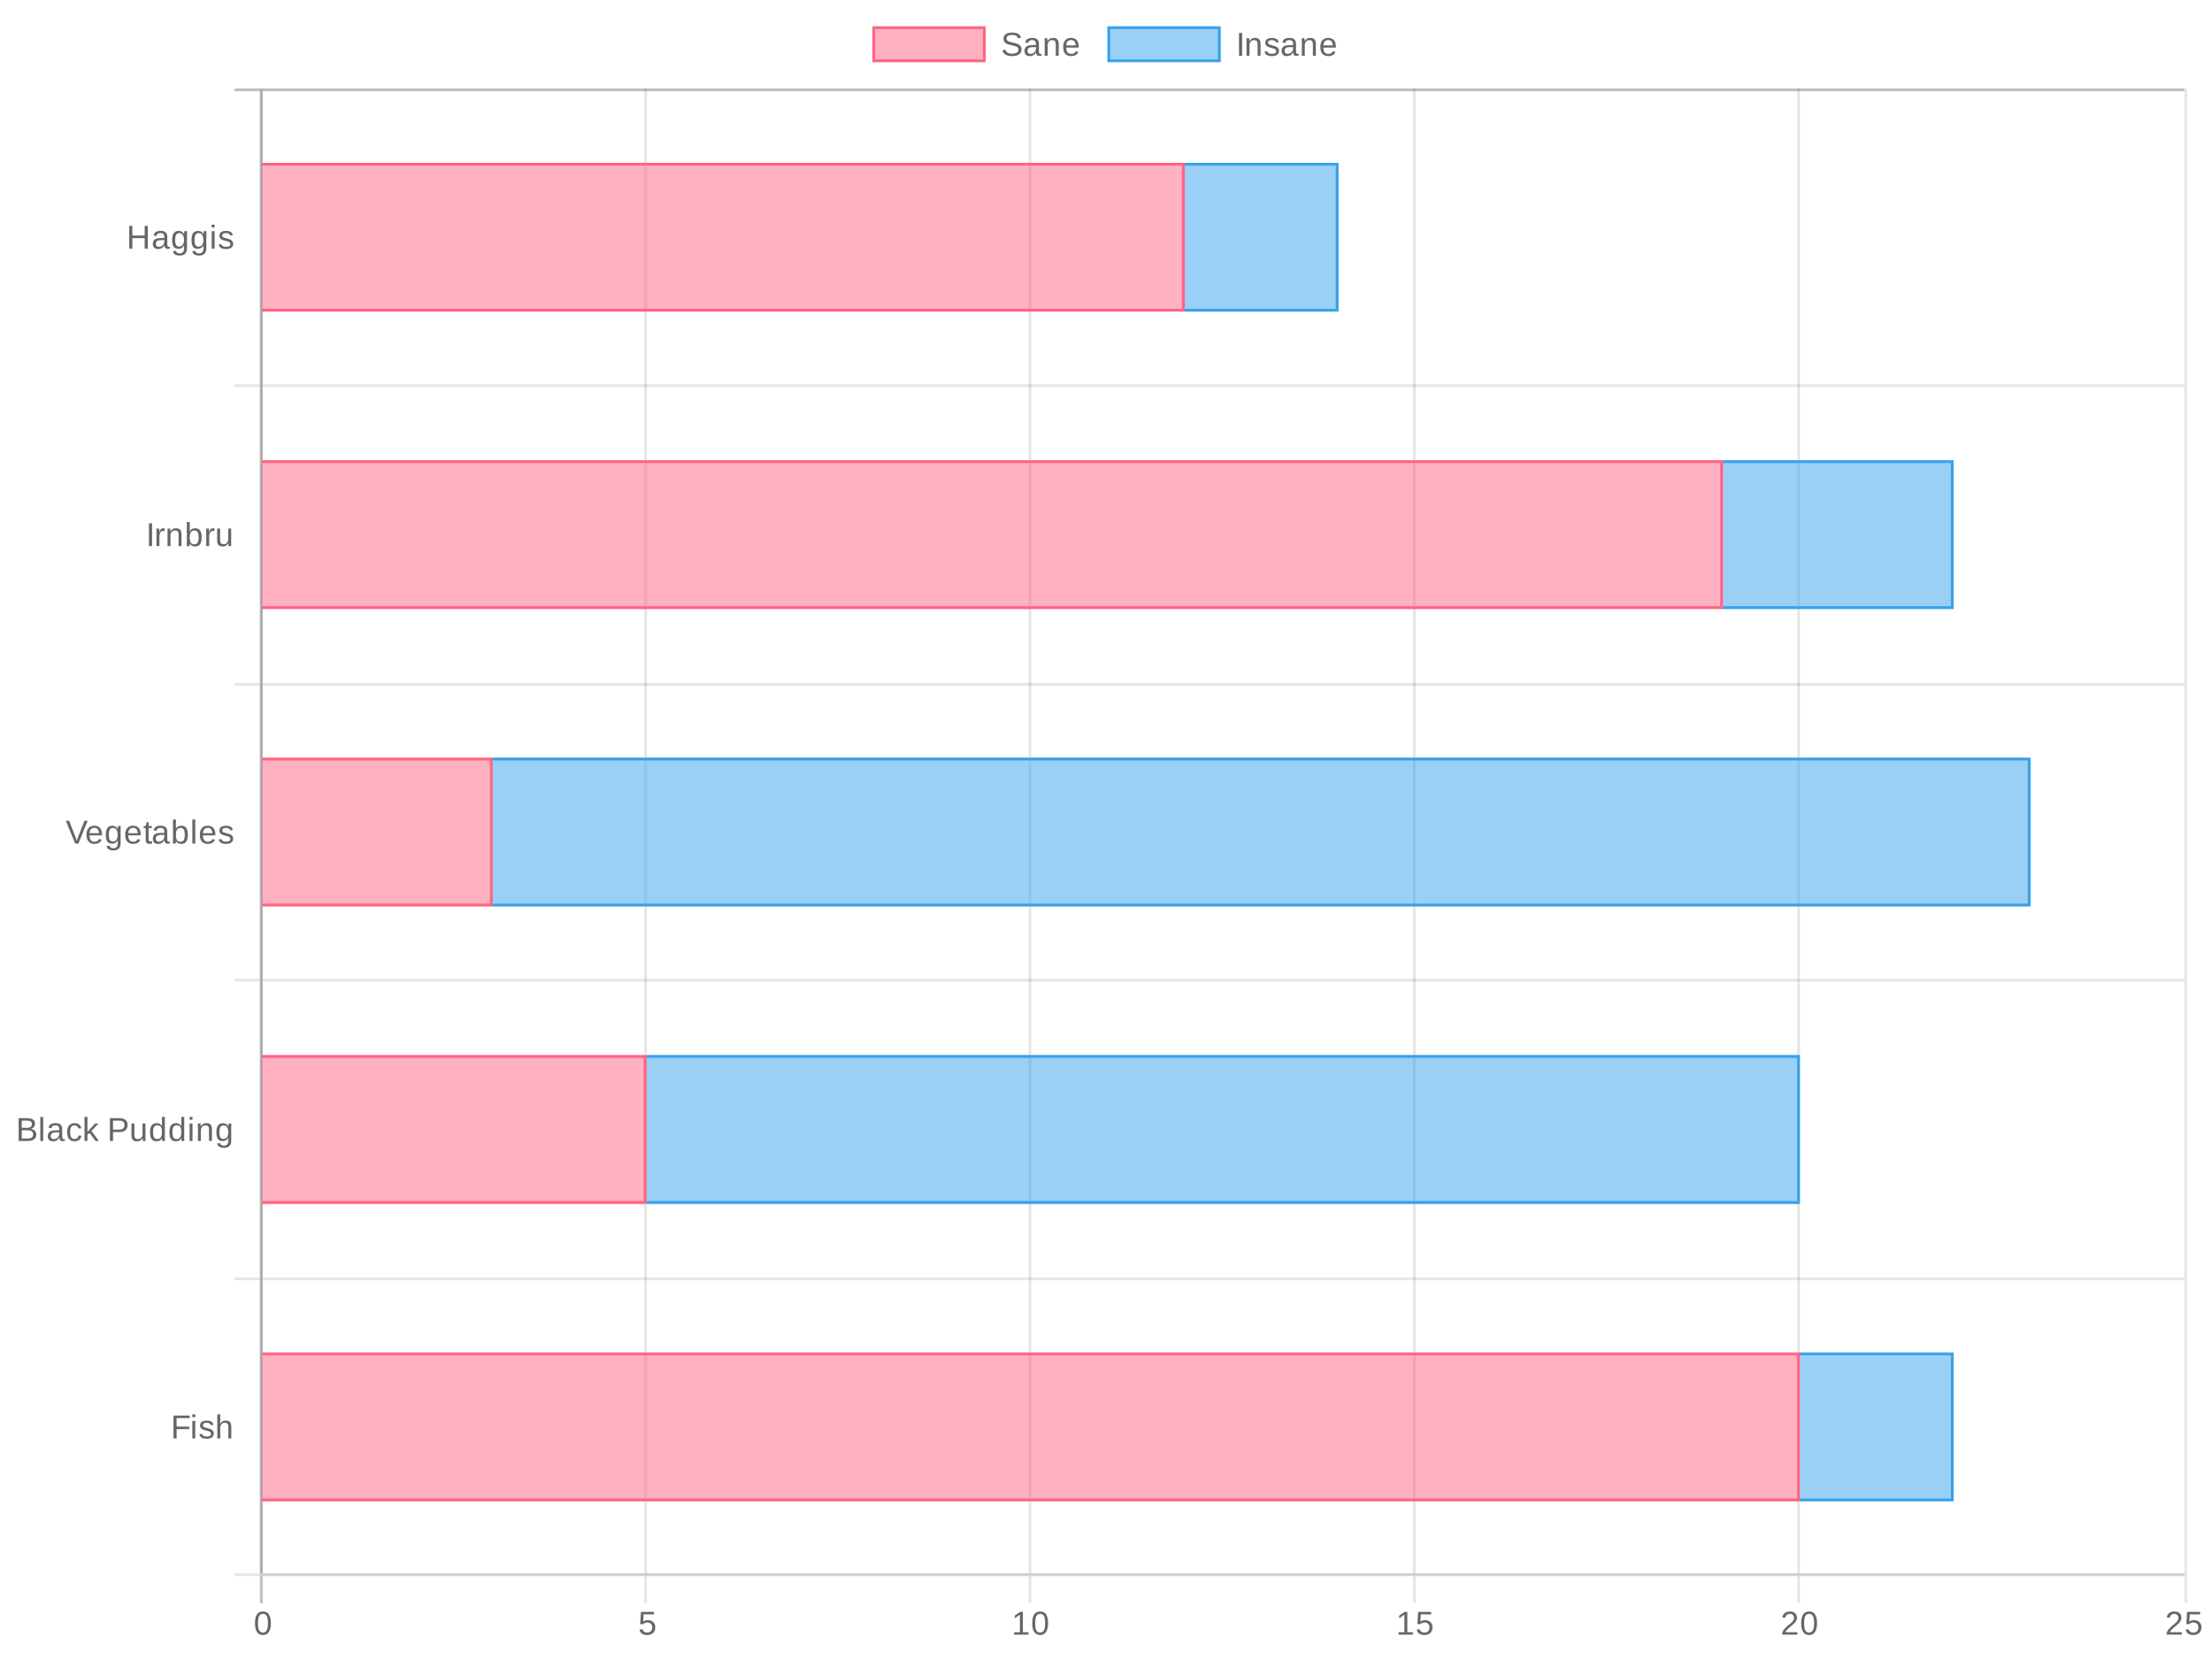 <?xml version="1.0" encoding="UTF-8"?>
<svg xmlns="http://www.w3.org/2000/svg" xmlns:xlink="http://www.w3.org/1999/xlink" width="800pt" height="600pt" viewBox="0 0 800 600" version="1.1">
<defs>
<clipPath id="H6VYxvEZv8__clip1">
  <path d="M 428.477 58.891 L 484.098 58.891 L 484.098 112.676 L 428.477 112.676 Z M 428.477 58.891 "/>
</clipPath>
<clipPath id="H6VYxvEZv8__clip2">
  <path d="M 623.141 166.461 L 706.57 166.461 L 706.57 220.246 L 623.141 220.246 Z M 623.141 166.461 "/>
</clipPath>
<clipPath id="H6VYxvEZv8__clip3">
  <path d="M 178.188 274.027 L 734.379 274.027 L 734.379 327.812 L 178.188 327.812 Z M 178.188 274.027 "/>
</clipPath>
<clipPath id="H6VYxvEZv8__clip4">
  <path d="M 233.809 381.598 L 650.953 381.598 L 650.953 435.383 L 233.809 435.383 Z M 233.809 381.598 "/>
</clipPath>
<clipPath id="H6VYxvEZv8__clip5">
  <path d="M 650.953 489.164 L 706.574 489.164 L 706.574 542.949 L 650.953 542.949 Z M 650.953 489.164 "/>
</clipPath>
<clipPath id="H6VYxvEZv8__clip6">
  <path d="M 94.762 58 L 429 58 L 429 113 L 94.762 113 Z M 94.762 58 "/>
</clipPath>
<clipPath id="H6VYxvEZv8__clip7">
  <path d="M 94.762 58.891 L 428.477 58.891 L 428.477 112.676 L 94.762 112.676 Z M 94.762 58.891 "/>
</clipPath>
<clipPath id="H6VYxvEZv8__clip8">
  <path d="M 94.762 166 L 624 166 L 624 221 L 94.762 221 Z M 94.762 166 "/>
</clipPath>
<clipPath id="H6VYxvEZv8__clip9">
  <path d="M 94.762 166.461 L 623.145 166.461 L 623.145 220.246 L 94.762 220.246 Z M 94.762 166.461 "/>
</clipPath>
<clipPath id="H6VYxvEZv8__clip10">
  <path d="M 94.762 274 L 179 274 L 179 328 L 94.762 328 Z M 94.762 274 "/>
</clipPath>
<clipPath id="H6VYxvEZv8__clip11">
  <path d="M 94.762 274.027 L 178.191 274.027 L 178.191 327.812 L 94.762 327.812 Z M 94.762 274.027 "/>
</clipPath>
<clipPath id="H6VYxvEZv8__clip12">
  <path d="M 94.762 381 L 234 381 L 234 436 L 94.762 436 Z M 94.762 381 "/>
</clipPath>
<clipPath id="H6VYxvEZv8__clip13">
  <path d="M 94.762 381.598 L 233.809 381.598 L 233.809 435.383 L 94.762 435.383 Z M 94.762 381.598 "/>
</clipPath>
<clipPath id="H6VYxvEZv8__clip14">
  <path d="M 94.762 489 L 651 489 L 651 543 L 94.762 543 Z M 94.762 489 "/>
</clipPath>
<clipPath id="H6VYxvEZv8__clip15">
  <path d="M 94.762 489.164 L 650.953 489.164 L 650.953 542.949 L 94.762 542.949 Z M 94.762 489.164 "/>
</clipPath>
</defs>
<g id="surface102568">
<path style="fill-rule:nonzero;fill:rgb(100%,38.824%,51.765%);fill-opacity:0.498;stroke-width:1;stroke-linecap:butt;stroke-linejoin:miter;stroke:rgb(100%,38.824%,51.765%);stroke-opacity:1;stroke-miterlimit:10;" d="M 316 10 L 356 10 L 356 22 L 316 22 Z M 316 10 "/>
<path style=" stroke:none;fill-rule:nonzero;fill:rgb(40%,40%,40%);fill-opacity:1;" d="M 369.453 17.879 C 369.453 18.641 369.156 19.234 368.562 19.66 C 367.969 20.078 367.129 20.285 366.047 20.285 C 364.035 20.285 362.867 19.582 362.547 18.176 L 363.625 17.957 C 363.75 18.457 364.016 18.828 364.422 19.066 C 364.828 19.297 365.379 19.41 366.078 19.41 C 366.805 19.41 367.363 19.285 367.75 19.035 C 368.145 18.785 368.344 18.422 368.344 17.941 C 368.344 17.672 368.281 17.453 368.156 17.285 C 368.039 17.121 367.867 16.984 367.641 16.879 C 367.422 16.766 367.156 16.672 366.844 16.598 C 366.539 16.516 366.203 16.434 365.828 16.348 C 365.172 16.203 364.672 16.062 364.328 15.926 C 363.992 15.781 363.727 15.621 363.531 15.441 C 363.344 15.254 363.195 15.047 363.094 14.816 C 362.988 14.578 362.938 14.301 362.938 13.988 C 362.938 13.281 363.207 12.738 363.75 12.363 C 364.289 11.98 365.062 11.785 366.062 11.785 C 367 11.785 367.719 11.934 368.219 12.223 C 368.719 12.504 369.066 12.988 369.266 13.676 L 368.156 13.879 C 368.039 13.441 367.812 13.125 367.469 12.926 C 367.125 12.73 366.656 12.629 366.062 12.629 C 365.395 12.629 364.883 12.738 364.531 12.957 C 364.188 13.176 364.016 13.5 364.016 13.926 C 364.016 14.188 364.082 14.402 364.219 14.566 C 364.352 14.734 364.547 14.875 364.797 14.988 C 365.055 15.105 365.566 15.246 366.328 15.41 C 366.578 15.465 366.828 15.52 367.078 15.582 C 367.336 15.645 367.582 15.719 367.812 15.801 C 368.039 15.887 368.254 15.984 368.453 16.098 C 368.648 16.215 368.82 16.355 368.969 16.52 C 369.125 16.676 369.242 16.871 369.328 17.098 C 369.41 17.316 369.453 17.578 369.453 17.879 Z M 372.422 20.285 C 371.785 20.285 371.305 20.121 370.984 19.785 C 370.672 19.441 370.516 18.98 370.516 18.395 C 370.516 17.738 370.727 17.234 371.156 16.879 C 371.594 16.527 372.289 16.34 373.25 16.316 L 374.672 16.285 L 374.672 15.941 C 374.672 15.434 374.562 15.066 374.344 14.848 C 374.125 14.621 373.781 14.504 373.312 14.504 C 372.844 14.504 372.5 14.59 372.281 14.754 C 372.062 14.91 371.93 15.168 371.891 15.52 L 370.797 15.41 C 370.973 14.277 371.816 13.707 373.328 13.707 C 374.129 13.707 374.727 13.891 375.125 14.254 C 375.531 14.621 375.734 15.145 375.734 15.832 L 375.734 18.566 C 375.734 18.879 375.773 19.113 375.859 19.27 C 375.941 19.426 376.098 19.504 376.328 19.504 C 376.43 19.504 376.547 19.496 376.672 19.473 L 376.672 20.129 C 376.41 20.191 376.141 20.223 375.859 20.223 C 375.473 20.223 375.188 20.121 375 19.91 C 374.82 19.703 374.723 19.379 374.703 18.941 L 374.672 18.941 C 374.398 19.434 374.082 19.781 373.719 19.988 C 373.363 20.184 372.93 20.285 372.422 20.285 Z M 372.672 19.488 C 373.055 19.488 373.398 19.402 373.703 19.223 C 374.004 19.047 374.238 18.809 374.406 18.504 C 374.582 18.191 374.672 17.875 374.672 17.551 L 374.672 17.035 L 373.516 17.051 C 373.016 17.062 372.633 17.113 372.375 17.207 C 372.125 17.301 371.93 17.449 371.797 17.645 C 371.66 17.832 371.594 18.09 371.594 18.41 C 371.594 18.754 371.688 19.02 371.875 19.207 C 372.062 19.395 372.328 19.488 372.672 19.488 Z M 381.828 20.16 L 381.828 16.145 C 381.828 15.73 381.785 15.406 381.703 15.176 C 381.629 14.938 381.5 14.77 381.312 14.676 C 381.133 14.574 380.875 14.52 380.531 14.52 C 380.02 14.52 379.617 14.699 379.328 15.051 C 379.035 15.395 378.891 15.875 378.891 16.488 L 378.891 20.16 L 377.828 20.16 L 377.828 15.176 C 377.828 14.438 377.816 13.984 377.797 13.816 L 378.797 13.816 C 378.797 13.84 378.797 13.895 378.797 13.988 C 378.805 14.074 378.812 14.172 378.812 14.285 C 378.82 14.391 378.832 14.598 378.844 14.91 L 378.859 14.91 C 379.098 14.473 379.375 14.168 379.688 13.988 C 380.008 13.801 380.41 13.707 380.891 13.707 C 381.578 13.707 382.082 13.879 382.406 14.223 C 382.727 14.566 382.891 15.141 382.891 15.941 L 382.891 20.16 Z M 385.625 17.207 C 385.625 17.938 385.77 18.5 386.062 18.895 C 386.363 19.293 386.805 19.488 387.391 19.488 C 387.848 19.488 388.211 19.402 388.484 19.223 C 388.766 19.035 388.953 18.801 389.047 18.52 L 389.969 18.77 C 389.594 19.781 388.734 20.285 387.391 20.285 C 386.453 20.285 385.738 20.004 385.25 19.441 C 384.758 18.879 384.516 18.047 384.516 16.941 C 384.516 15.902 384.758 15.105 385.25 14.551 C 385.738 13.988 386.438 13.707 387.344 13.707 C 389.207 13.707 390.141 14.828 390.141 17.066 L 390.141 17.207 Z M 389.047 16.41 C 388.992 15.734 388.828 15.246 388.547 14.941 C 388.266 14.641 387.859 14.488 387.328 14.488 C 386.816 14.488 386.41 14.66 386.109 15.004 C 385.816 15.34 385.656 15.809 385.625 16.41 Z M 362 9.297 "/>
<path style="fill-rule:nonzero;fill:rgb(21.176%,63.529%,92.157%);fill-opacity:0.498;stroke-width:1;stroke-linecap:butt;stroke-linejoin:miter;stroke:rgb(21.176%,63.529%,92.157%);stroke-opacity:1;stroke-miterlimit:10;" d="M 401 10 L 441 10 L 441 22 L 401 22 Z M 401 10 "/>
<path style=" stroke:none;fill-rule:nonzero;fill:rgb(40%,40%,40%);fill-opacity:1;" d="M 448.109 20.16 L 448.109 11.91 L 449.234 11.91 L 449.234 20.16 Z M 454.828 20.16 L 454.828 16.145 C 454.828 15.73 454.785 15.406 454.703 15.176 C 454.629 14.938 454.5 14.77 454.312 14.676 C 454.133 14.574 453.875 14.52 453.531 14.52 C 453.02 14.52 452.617 14.699 452.328 15.051 C 452.035 15.395 451.891 15.875 451.891 16.488 L 451.891 20.16 L 450.828 20.16 L 450.828 15.176 C 450.828 14.438 450.816 13.984 450.797 13.816 L 451.797 13.816 C 451.797 13.84 451.797 13.895 451.797 13.988 C 451.805 14.074 451.812 14.172 451.812 14.285 C 451.82 14.391 451.832 14.598 451.844 14.91 L 451.859 14.91 C 452.098 14.473 452.375 14.168 452.688 13.988 C 453.008 13.801 453.41 13.707 453.891 13.707 C 454.578 13.707 455.082 13.879 455.406 14.223 C 455.727 14.566 455.891 15.141 455.891 15.941 L 455.891 20.16 Z M 462.562 18.41 C 462.562 19.004 462.336 19.469 461.891 19.801 C 461.441 20.125 460.812 20.285 460 20.285 C 459.207 20.285 458.598 20.156 458.172 19.895 C 457.742 19.637 457.461 19.23 457.328 18.676 L 458.266 18.488 C 458.359 18.832 458.547 19.082 458.828 19.238 C 459.109 19.395 459.5 19.473 460 19.473 C 460.531 19.473 460.922 19.395 461.172 19.238 C 461.422 19.074 461.547 18.824 461.547 18.488 C 461.547 18.238 461.457 18.035 461.281 17.879 C 461.113 17.723 460.836 17.594 460.453 17.488 L 459.703 17.301 C 459.086 17.145 458.648 16.996 458.391 16.848 C 458.141 16.691 457.941 16.504 457.797 16.285 C 457.66 16.066 457.594 15.801 457.594 15.488 C 457.594 14.918 457.797 14.48 458.203 14.176 C 458.617 13.875 459.219 13.723 460 13.723 C 460.707 13.723 461.266 13.848 461.672 14.098 C 462.086 14.34 462.348 14.73 462.453 15.27 L 461.5 15.395 C 461.445 15.113 461.289 14.902 461.031 14.754 C 460.781 14.598 460.438 14.52 460 14.52 C 459.531 14.52 459.18 14.594 458.953 14.738 C 458.723 14.887 458.609 15.105 458.609 15.395 C 458.609 15.574 458.656 15.719 458.75 15.832 C 458.844 15.949 458.977 16.047 459.156 16.129 C 459.344 16.215 459.734 16.328 460.328 16.473 C 460.891 16.621 461.289 16.75 461.531 16.863 C 461.781 16.98 461.973 17.109 462.109 17.254 C 462.254 17.402 462.363 17.574 462.438 17.77 C 462.52 17.957 462.562 18.172 462.562 18.41 Z M 465.422 20.285 C 464.785 20.285 464.305 20.121 463.984 19.785 C 463.672 19.441 463.516 18.98 463.516 18.395 C 463.516 17.738 463.727 17.234 464.156 16.879 C 464.594 16.527 465.289 16.34 466.25 16.316 L 467.672 16.285 L 467.672 15.941 C 467.672 15.434 467.562 15.066 467.344 14.848 C 467.125 14.621 466.781 14.504 466.312 14.504 C 465.844 14.504 465.5 14.59 465.281 14.754 C 465.062 14.91 464.93 15.168 464.891 15.52 L 463.797 15.41 C 463.973 14.277 464.816 13.707 466.328 13.707 C 467.129 13.707 467.727 13.891 468.125 14.254 C 468.531 14.621 468.734 15.145 468.734 15.832 L 468.734 18.566 C 468.734 18.879 468.773 19.113 468.859 19.27 C 468.941 19.426 469.098 19.504 469.328 19.504 C 469.43 19.504 469.547 19.496 469.672 19.473 L 469.672 20.129 C 469.41 20.191 469.141 20.223 468.859 20.223 C 468.473 20.223 468.188 20.121 468 19.91 C 467.82 19.703 467.723 19.379 467.703 18.941 L 467.672 18.941 C 467.398 19.434 467.082 19.781 466.719 19.988 C 466.363 20.184 465.93 20.285 465.422 20.285 Z M 465.672 19.488 C 466.055 19.488 466.398 19.402 466.703 19.223 C 467.004 19.047 467.238 18.809 467.406 18.504 C 467.582 18.191 467.672 17.875 467.672 17.551 L 467.672 17.035 L 466.516 17.051 C 466.016 17.062 465.633 17.113 465.375 17.207 C 465.125 17.301 464.93 17.449 464.797 17.645 C 464.66 17.832 464.594 18.09 464.594 18.41 C 464.594 18.754 464.688 19.02 464.875 19.207 C 465.062 19.395 465.328 19.488 465.672 19.488 Z M 474.828 20.16 L 474.828 16.145 C 474.828 15.73 474.785 15.406 474.703 15.176 C 474.629 14.938 474.5 14.77 474.312 14.676 C 474.133 14.574 473.875 14.52 473.531 14.52 C 473.02 14.52 472.617 14.699 472.328 15.051 C 472.035 15.395 471.891 15.875 471.891 16.488 L 471.891 20.16 L 470.828 20.16 L 470.828 15.176 C 470.828 14.438 470.816 13.984 470.797 13.816 L 471.797 13.816 C 471.797 13.84 471.797 13.895 471.797 13.988 C 471.805 14.074 471.812 14.172 471.812 14.285 C 471.82 14.391 471.832 14.598 471.844 14.91 L 471.859 14.91 C 472.098 14.473 472.375 14.168 472.688 13.988 C 473.008 13.801 473.41 13.707 473.891 13.707 C 474.578 13.707 475.082 13.879 475.406 14.223 C 475.727 14.566 475.891 15.141 475.891 15.941 L 475.891 20.16 Z M 478.625 17.207 C 478.625 17.938 478.77 18.5 479.062 18.895 C 479.363 19.293 479.805 19.488 480.391 19.488 C 480.848 19.488 481.211 19.402 481.484 19.223 C 481.766 19.035 481.953 18.801 482.047 18.52 L 482.969 18.77 C 482.594 19.781 481.734 20.285 480.391 20.285 C 479.453 20.285 478.738 20.004 478.25 19.441 C 477.758 18.879 477.516 18.047 477.516 16.941 C 477.516 15.902 477.758 15.105 478.25 14.551 C 478.738 13.988 479.438 13.707 480.344 13.707 C 482.207 13.707 483.141 14.828 483.141 17.066 L 483.141 17.207 Z M 482.047 16.41 C 481.992 15.734 481.828 15.246 481.547 14.941 C 481.266 14.641 480.859 14.488 480.328 14.488 C 479.816 14.488 479.41 14.66 479.109 15.004 C 478.816 15.34 478.656 15.809 478.625 16.41 Z M 447 9.297 "/>
<path style="fill:none;stroke-width:1;stroke-linecap:butt;stroke-linejoin:miter;stroke:rgb(0%,0%,0%);stroke-opacity:0.247;stroke-miterlimit:10;" d="M 94.5 570 L 94.5 579.84 M 94.5 32 L 94.5 569 "/>
<path style="fill:none;stroke-width:1;stroke-linecap:butt;stroke-linejoin:miter;stroke:rgb(0%,0%,0%);stroke-opacity:0.098;stroke-miterlimit:10;" d="M 233.5 570 L 233.5 579.84 M 233.5 32 L 233.5 569 "/>
<path style="fill:none;stroke-width:1;stroke-linecap:butt;stroke-linejoin:miter;stroke:rgb(0%,0%,0%);stroke-opacity:0.098;stroke-miterlimit:10;" d="M 372.5 570 L 372.5 579.84 M 372.5 32 L 372.5 569 "/>
<path style="fill:none;stroke-width:1;stroke-linecap:butt;stroke-linejoin:miter;stroke:rgb(0%,0%,0%);stroke-opacity:0.098;stroke-miterlimit:10;" d="M 511.5 570 L 511.5 579.84 M 511.5 32 L 511.5 569 "/>
<path style="fill:none;stroke-width:1;stroke-linecap:butt;stroke-linejoin:miter;stroke:rgb(0%,0%,0%);stroke-opacity:0.098;stroke-miterlimit:10;" d="M 650.5 570 L 650.5 579.84 M 650.5 32 L 650.5 569 "/>
<path style="fill:none;stroke-width:1;stroke-linecap:butt;stroke-linejoin:miter;stroke:rgb(0%,0%,0%);stroke-opacity:0.098;stroke-miterlimit:10;" d="M 790.5 570 L 790.5 579.84 M 790.5 32 L 790.5 569 "/>
<path style="fill:none;stroke-width:1;stroke-linecap:butt;stroke-linejoin:miter;stroke:rgb(0%,0%,0%);stroke-opacity:0.098;stroke-miterlimit:10;" d="M 94 569.5 L 791 569.5 "/>
<path style=" stroke:none;fill-rule:nonzero;fill:rgb(40%,40%,40%);fill-opacity:1;" d="M 97.965 587.074 C 97.965 588.449 97.719 589.504 97.23 590.23 C 96.75 590.961 96.035 591.324 95.09 591.324 C 94.141 591.324 93.426 590.965 92.949 590.246 C 92.469 589.52 92.23 588.461 92.23 587.074 C 92.23 585.648 92.457 584.586 92.918 583.887 C 93.387 583.18 94.121 582.824 95.121 582.824 C 96.09 582.824 96.801 583.184 97.262 583.902 C 97.73 584.613 97.965 585.668 97.965 587.074 Z M 96.902 587.074 C 96.902 585.879 96.762 585.012 96.48 584.48 C 96.207 583.941 95.754 583.668 95.121 583.668 C 94.473 583.668 94.004 583.934 93.715 584.465 C 93.434 584.996 93.293 585.867 93.293 587.074 C 93.293 588.242 93.434 589.098 93.715 589.637 C 94.004 590.18 94.465 590.449 95.09 590.449 C 95.715 590.449 96.172 590.176 96.465 589.621 C 96.754 589.07 96.902 588.223 96.902 587.074 Z M 91.762 580.336 "/>
<path style=" stroke:none;fill-rule:nonzero;fill:rgb(40%,40%,40%);fill-opacity:1;" d="M 236.98 588.512 C 236.98 589.379 236.719 590.066 236.199 590.574 C 235.688 591.074 234.969 591.324 234.043 591.324 C 233.281 591.324 232.66 591.16 232.184 590.824 C 231.715 590.48 231.418 589.992 231.293 589.355 L 232.355 589.23 C 232.574 590.043 233.145 590.449 234.074 590.449 C 234.637 590.449 235.078 590.285 235.402 589.949 C 235.723 589.605 235.887 589.133 235.887 588.527 C 235.887 588.008 235.723 587.59 235.402 587.277 C 235.078 586.957 234.641 586.793 234.09 586.793 C 233.809 586.793 233.543 586.84 233.293 586.934 C 233.051 587.02 232.809 587.168 232.559 587.387 L 231.527 587.387 L 231.809 582.949 L 236.496 582.949 L 236.496 583.84 L 232.762 583.84 L 232.605 586.465 C 233.062 586.113 233.629 585.934 234.309 585.934 C 235.121 585.934 235.766 586.176 236.246 586.652 C 236.734 587.121 236.98 587.742 236.98 588.512 Z M 230.809 580.336 "/>
<path style=" stroke:none;fill-rule:nonzero;fill:rgb(40%,40%,40%);fill-opacity:1;" d="M 366.777 591.199 L 366.777 590.309 L 368.871 590.309 L 368.871 583.949 L 367.012 585.277 L 367.012 584.277 L 368.965 582.949 L 369.934 582.949 L 369.934 590.309 L 371.949 590.309 L 371.949 591.199 Z M 379.059 587.074 C 379.059 588.449 378.812 589.504 378.324 590.23 C 377.844 590.961 377.129 591.324 376.184 591.324 C 375.234 591.324 374.52 590.965 374.043 590.246 C 373.562 589.52 373.324 588.461 373.324 587.074 C 373.324 585.648 373.551 584.586 374.012 583.887 C 374.48 583.18 375.215 582.824 376.215 582.824 C 377.184 582.824 377.895 583.184 378.355 583.902 C 378.824 584.613 379.059 585.668 379.059 587.074 Z M 377.996 587.074 C 377.996 585.879 377.855 585.012 377.574 584.48 C 377.301 583.941 376.848 583.668 376.215 583.668 C 375.566 583.668 375.098 583.934 374.809 584.465 C 374.527 584.996 374.387 585.867 374.387 587.074 C 374.387 588.242 374.527 589.098 374.809 589.637 C 375.098 590.18 375.559 590.449 376.184 590.449 C 376.809 590.449 377.266 590.176 377.559 589.621 C 377.848 589.07 377.996 588.223 377.996 587.074 Z M 365.855 580.336 "/>
<path style=" stroke:none;fill-rule:nonzero;fill:rgb(40%,40%,40%);fill-opacity:1;" d="M 505.824 591.199 L 505.824 590.309 L 507.918 590.309 L 507.918 583.949 L 506.059 585.277 L 506.059 584.277 L 508.012 582.949 L 508.98 582.949 L 508.98 590.309 L 510.996 590.309 L 510.996 591.199 Z M 518.074 588.512 C 518.074 589.379 517.812 590.066 517.293 590.574 C 516.781 591.074 516.062 591.324 515.137 591.324 C 514.375 591.324 513.754 591.16 513.277 590.824 C 512.809 590.48 512.512 589.992 512.387 589.355 L 513.449 589.23 C 513.668 590.043 514.238 590.449 515.168 590.449 C 515.73 590.449 516.172 590.285 516.496 589.949 C 516.816 589.605 516.98 589.133 516.98 588.527 C 516.98 588.008 516.816 587.59 516.496 587.277 C 516.172 586.957 515.734 586.793 515.184 586.793 C 514.902 586.793 514.637 586.84 514.387 586.934 C 514.145 587.02 513.902 587.168 513.652 587.387 L 512.621 587.387 L 512.902 582.949 L 517.59 582.949 L 517.59 583.84 L 513.855 583.84 L 513.699 586.465 C 514.156 586.113 514.723 585.934 515.402 585.934 C 516.215 585.934 516.859 586.176 517.34 586.652 C 517.828 587.121 518.074 587.742 518.074 588.512 Z M 504.902 580.336 "/>
<path style=" stroke:none;fill-rule:nonzero;fill:rgb(40%,40%,40%);fill-opacity:1;" d="M 644.562 591.199 L 644.562 590.449 C 644.758 589.992 645 589.59 645.281 589.246 C 645.57 588.895 645.875 588.574 646.188 588.293 C 646.508 588.012 646.82 587.754 647.125 587.512 C 647.438 587.262 647.719 587.02 647.969 586.777 C 648.219 586.539 648.422 586.289 648.578 586.027 C 648.734 585.758 648.812 585.457 648.812 585.121 C 648.812 584.664 648.676 584.309 648.406 584.059 C 648.145 583.809 647.781 583.684 647.312 583.684 C 646.852 583.684 646.477 583.809 646.188 584.059 C 645.906 584.301 645.738 584.637 645.688 585.074 L 644.609 584.98 C 644.68 584.324 644.957 583.805 645.438 583.418 C 645.926 583.023 646.551 582.824 647.312 582.824 C 648.133 582.824 648.77 583.023 649.219 583.418 C 649.664 583.805 649.891 584.355 649.891 585.074 C 649.891 585.398 649.816 585.723 649.672 586.043 C 649.523 586.355 649.305 586.676 649.016 586.996 C 648.734 587.309 648.18 587.793 647.359 588.449 C 646.91 588.824 646.551 589.16 646.281 589.449 C 646.02 589.742 645.832 590.027 645.719 590.309 L 650.031 590.309 L 650.031 591.199 Z M 657.156 587.074 C 657.156 588.449 656.91 589.504 656.422 590.23 C 655.941 590.961 655.227 591.324 654.281 591.324 C 653.332 591.324 652.617 590.965 652.141 590.246 C 651.66 589.52 651.422 588.461 651.422 587.074 C 651.422 585.648 651.648 584.586 652.109 583.887 C 652.578 583.18 653.312 582.824 654.312 582.824 C 655.281 582.824 655.992 583.184 656.453 583.902 C 656.922 584.613 657.156 585.668 657.156 587.074 Z M 656.094 587.074 C 656.094 585.879 655.953 585.012 655.672 584.48 C 655.398 583.941 654.945 583.668 654.312 583.668 C 653.664 583.668 653.195 583.934 652.906 584.465 C 652.625 584.996 652.484 585.867 652.484 587.074 C 652.484 588.242 652.625 589.098 652.906 589.637 C 653.195 590.18 653.656 590.449 654.281 590.449 C 654.906 590.449 655.363 590.176 655.656 589.621 C 655.945 589.07 656.094 588.223 656.094 587.074 Z M 643.953 580.336 "/>
<path style=" stroke:none;fill-rule:nonzero;fill:rgb(40%,40%,40%);fill-opacity:1;" d="M 783.609 591.199 L 783.609 590.449 C 783.805 589.992 784.047 589.59 784.328 589.246 C 784.617 588.895 784.922 588.574 785.234 588.293 C 785.555 588.012 785.867 587.754 786.172 587.512 C 786.484 587.262 786.766 587.02 787.016 586.777 C 787.266 586.539 787.469 586.289 787.625 586.027 C 787.781 585.758 787.859 585.457 787.859 585.121 C 787.859 584.664 787.723 584.309 787.453 584.059 C 787.191 583.809 786.828 583.684 786.359 583.684 C 785.898 583.684 785.523 583.809 785.234 584.059 C 784.953 584.301 784.785 584.637 784.734 585.074 L 783.656 584.98 C 783.727 584.324 784.004 583.805 784.484 583.418 C 784.973 583.023 785.598 582.824 786.359 582.824 C 787.18 582.824 787.816 583.023 788.266 583.418 C 788.711 583.805 788.938 584.355 788.938 585.074 C 788.938 585.398 788.863 585.723 788.719 586.043 C 788.57 586.355 788.352 586.676 788.062 586.996 C 787.781 587.309 787.227 587.793 786.406 588.449 C 785.957 588.824 785.598 589.16 785.328 589.449 C 785.066 589.742 784.879 590.027 784.766 590.309 L 789.078 590.309 L 789.078 591.199 Z M 796.172 588.512 C 796.172 589.379 795.91 590.066 795.391 590.574 C 794.879 591.074 794.16 591.324 793.234 591.324 C 792.473 591.324 791.852 591.16 791.375 590.824 C 790.906 590.48 790.609 589.992 790.484 589.355 L 791.547 589.23 C 791.766 590.043 792.336 590.449 793.266 590.449 C 793.828 590.449 794.27 590.285 794.594 589.949 C 794.914 589.605 795.078 589.133 795.078 588.527 C 795.078 588.008 794.914 587.59 794.594 587.277 C 794.27 586.957 793.832 586.793 793.281 586.793 C 793 586.793 792.734 586.84 792.484 586.934 C 792.242 587.02 792 587.168 791.75 587.387 L 790.719 587.387 L 791 582.949 L 795.688 582.949 L 795.688 583.84 L 791.953 583.84 L 791.797 586.465 C 792.254 586.113 792.82 585.934 793.5 585.934 C 794.312 585.934 794.957 586.176 795.438 586.652 C 795.926 587.121 796.172 587.742 796.172 588.512 Z M 783 580.336 "/>
<path style="fill:none;stroke-width:1;stroke-linecap:butt;stroke-linejoin:miter;stroke:rgb(0%,0%,0%);stroke-opacity:0.247;stroke-miterlimit:10;" d="M 84.762 32.5 L 94 32.5 M 95 32.5 L 790 32.5 "/>
<path style="fill:none;stroke-width:1;stroke-linecap:butt;stroke-linejoin:miter;stroke:rgb(0%,0%,0%);stroke-opacity:0.098;stroke-miterlimit:10;" d="M 84.762 139.5 L 94 139.5 M 95 139.5 L 790 139.5 "/>
<path style="fill:none;stroke-width:1;stroke-linecap:butt;stroke-linejoin:miter;stroke:rgb(0%,0%,0%);stroke-opacity:0.098;stroke-miterlimit:10;" d="M 84.762 247.5 L 94 247.5 M 95 247.5 L 790 247.5 "/>
<path style="fill:none;stroke-width:1;stroke-linecap:butt;stroke-linejoin:miter;stroke:rgb(0%,0%,0%);stroke-opacity:0.098;stroke-miterlimit:10;" d="M 84.762 354.5 L 94 354.5 M 95 354.5 L 790 354.5 "/>
<path style="fill:none;stroke-width:1;stroke-linecap:butt;stroke-linejoin:miter;stroke:rgb(0%,0%,0%);stroke-opacity:0.098;stroke-miterlimit:10;" d="M 84.762 462.5 L 94 462.5 M 95 462.5 L 790 462.5 "/>
<path style="fill:none;stroke-width:1;stroke-linecap:butt;stroke-linejoin:miter;stroke:rgb(0%,0%,0%);stroke-opacity:0.098;stroke-miterlimit:10;" d="M 84.762 569.5 L 94 569.5 M 95 569.5 L 790 569.5 "/>
<path style="fill:none;stroke-width:1;stroke-linecap:butt;stroke-linejoin:miter;stroke:rgb(0%,0%,0%);stroke-opacity:0.098;stroke-miterlimit:10;" d="M 94.5 32 L 94.5 570 "/>
<path style=" stroke:none;fill-rule:nonzero;fill:rgb(40%,40%,40%);fill-opacity:1;" d="M 52.324 89.945 L 52.324 86.117 L 47.871 86.117 L 47.871 89.945 L 46.746 89.945 L 46.746 81.695 L 47.871 81.695 L 47.871 85.18 L 52.324 85.18 L 52.324 81.695 L 53.449 81.695 L 53.449 89.945 Z M 57.184 90.07 C 56.547 90.07 56.066 89.906 55.746 89.57 C 55.434 89.227 55.277 88.766 55.277 88.18 C 55.277 87.523 55.488 87.02 55.918 86.664 C 56.355 86.312 57.051 86.125 58.012 86.102 L 59.434 86.07 L 59.434 85.727 C 59.434 85.219 59.324 84.852 59.105 84.633 C 58.887 84.406 58.543 84.289 58.074 84.289 C 57.605 84.289 57.262 84.375 57.043 84.539 C 56.824 84.695 56.691 84.953 56.652 85.305 L 55.559 85.195 C 55.734 84.062 56.578 83.492 58.09 83.492 C 58.891 83.492 59.488 83.676 59.887 84.039 C 60.293 84.406 60.496 84.93 60.496 85.617 L 60.496 88.352 C 60.496 88.664 60.535 88.898 60.621 89.055 C 60.703 89.211 60.859 89.289 61.09 89.289 C 61.191 89.289 61.309 89.281 61.434 89.258 L 61.434 89.914 C 61.172 89.977 60.902 90.008 60.621 90.008 C 60.234 90.008 59.949 89.906 59.762 89.695 C 59.582 89.488 59.484 89.164 59.465 88.727 L 59.434 88.727 C 59.16 89.219 58.844 89.566 58.48 89.773 C 58.125 89.969 57.691 90.07 57.184 90.07 Z M 57.434 89.273 C 57.816 89.273 58.16 89.188 58.465 89.008 C 58.766 88.832 59 88.594 59.168 88.289 C 59.344 87.977 59.434 87.66 59.434 87.336 L 59.434 86.82 L 58.277 86.836 C 57.777 86.848 57.395 86.898 57.137 86.992 C 56.887 87.086 56.691 87.234 56.559 87.43 C 56.422 87.617 56.355 87.875 56.355 88.195 C 56.355 88.539 56.449 88.805 56.637 88.992 C 56.824 89.18 57.09 89.273 57.434 89.273 Z M 64.98 92.43 C 64.281 92.43 63.723 92.293 63.309 92.023 C 62.902 91.75 62.641 91.367 62.527 90.867 L 63.59 90.727 C 63.66 91.016 63.816 91.242 64.059 91.398 C 64.297 91.555 64.609 91.633 64.996 91.633 C 66.047 91.633 66.574 91.016 66.574 89.789 L 66.574 88.773 C 66.363 89.18 66.09 89.488 65.746 89.695 C 65.402 89.895 64.996 89.992 64.527 89.992 C 63.746 89.992 63.172 89.738 62.809 89.227 C 62.441 88.707 62.262 87.895 62.262 86.789 C 62.262 85.664 62.457 84.836 62.855 84.305 C 63.25 83.773 63.848 83.508 64.652 83.508 C 65.098 83.508 65.484 83.613 65.809 83.82 C 66.141 84.02 66.395 84.312 66.574 84.695 L 66.59 84.695 C 66.59 84.57 66.594 84.367 66.605 84.086 C 66.625 83.797 66.645 83.633 66.668 83.602 L 67.668 83.602 C 67.637 83.812 67.621 84.25 67.621 84.914 L 67.621 89.758 C 67.621 91.539 66.738 92.43 64.98 92.43 Z M 66.574 86.773 C 66.574 86.266 66.5 85.82 66.355 85.445 C 66.219 85.07 66.02 84.785 65.762 84.586 C 65.512 84.391 65.223 84.289 64.902 84.289 C 64.359 84.289 63.965 84.488 63.715 84.883 C 63.473 85.27 63.355 85.898 63.355 86.773 C 63.355 87.641 63.469 88.266 63.699 88.648 C 63.926 89.023 64.324 89.211 64.887 89.211 C 65.219 89.211 65.512 89.117 65.762 88.93 C 66.02 88.734 66.219 88.453 66.355 88.086 C 66.5 87.711 66.574 87.273 66.574 86.773 Z M 71.98 92.43 C 71.281 92.43 70.723 92.293 70.309 92.023 C 69.902 91.75 69.641 91.367 69.527 90.867 L 70.59 90.727 C 70.66 91.016 70.816 91.242 71.059 91.398 C 71.297 91.555 71.609 91.633 71.996 91.633 C 73.047 91.633 73.574 91.016 73.574 89.789 L 73.574 88.773 C 73.363 89.18 73.09 89.488 72.746 89.695 C 72.402 89.895 71.996 89.992 71.527 89.992 C 70.746 89.992 70.172 89.738 69.809 89.227 C 69.441 88.707 69.262 87.895 69.262 86.789 C 69.262 85.664 69.457 84.836 69.855 84.305 C 70.25 83.773 70.848 83.508 71.652 83.508 C 72.098 83.508 72.484 83.613 72.809 83.82 C 73.141 84.02 73.395 84.312 73.574 84.695 L 73.59 84.695 C 73.59 84.57 73.594 84.367 73.605 84.086 C 73.625 83.797 73.645 83.633 73.668 83.602 L 74.668 83.602 C 74.637 83.812 74.621 84.25 74.621 84.914 L 74.621 89.758 C 74.621 91.539 73.738 92.43 71.98 92.43 Z M 73.574 86.773 C 73.574 86.266 73.5 85.82 73.355 85.445 C 73.219 85.07 73.02 84.785 72.762 84.586 C 72.512 84.391 72.223 84.289 71.902 84.289 C 71.359 84.289 70.965 84.488 70.715 84.883 C 70.473 85.27 70.355 85.898 70.355 86.773 C 70.355 87.641 70.469 88.266 70.699 88.648 C 70.926 89.023 71.324 89.211 71.887 89.211 C 72.219 89.211 72.512 89.117 72.762 88.93 C 73.02 88.734 73.219 88.453 73.355 88.086 C 73.5 87.711 73.574 87.273 73.574 86.773 Z M 76.559 89.945 L 76.559 83.602 L 77.621 83.602 L 77.621 89.945 Z M 76.559 82.258 L 76.559 81.242 L 77.621 81.242 L 77.621 82.258 Z M 84.324 88.195 C 84.324 88.789 84.098 89.254 83.652 89.586 C 83.203 89.91 82.574 90.07 81.762 90.07 C 80.969 90.07 80.359 89.941 79.934 89.68 C 79.504 89.422 79.223 89.016 79.09 88.461 L 80.027 88.273 C 80.121 88.617 80.309 88.867 80.59 89.023 C 80.871 89.18 81.262 89.258 81.762 89.258 C 82.293 89.258 82.684 89.18 82.934 89.023 C 83.184 88.859 83.309 88.609 83.309 88.273 C 83.309 88.023 83.219 87.82 83.043 87.664 C 82.875 87.508 82.598 87.379 82.215 87.273 L 81.465 87.086 C 80.848 86.93 80.41 86.781 80.152 86.633 C 79.902 86.477 79.703 86.289 79.559 86.07 C 79.422 85.852 79.355 85.586 79.355 85.273 C 79.355 84.703 79.559 84.266 79.965 83.961 C 80.379 83.66 80.98 83.508 81.762 83.508 C 82.469 83.508 83.027 83.633 83.434 83.883 C 83.848 84.125 84.109 84.516 84.215 85.055 L 83.262 85.18 C 83.207 84.898 83.051 84.688 82.793 84.539 C 82.543 84.383 82.199 84.305 81.762 84.305 C 81.293 84.305 80.941 84.379 80.715 84.523 C 80.484 84.672 80.371 84.891 80.371 85.18 C 80.371 85.359 80.418 85.504 80.512 85.617 C 80.605 85.734 80.738 85.832 80.918 85.914 C 81.105 86 81.496 86.113 82.09 86.258 C 82.652 86.406 83.051 86.535 83.293 86.648 C 83.543 86.766 83.734 86.895 83.871 87.039 C 84.016 87.188 84.125 87.359 84.199 87.555 C 84.281 87.742 84.324 87.957 84.324 88.195 Z M 45.762 79.082 "/>
<path style=" stroke:none;fill-rule:nonzero;fill:rgb(40%,40%,40%);fill-opacity:1;" d="M 53.871 197.512 L 53.871 189.262 L 54.996 189.262 L 54.996 197.512 Z M 56.59 197.512 L 56.59 192.652 C 56.59 192.207 56.578 191.711 56.559 191.168 L 57.559 191.168 C 57.59 191.887 57.605 192.32 57.605 192.465 L 57.621 192.465 C 57.785 191.926 57.98 191.555 58.199 191.355 C 58.418 191.16 58.73 191.059 59.137 191.059 C 59.27 191.059 59.41 191.074 59.559 191.105 L 59.559 192.074 C 59.422 192.043 59.234 192.027 58.996 192.027 C 58.559 192.027 58.223 192.215 57.996 192.59 C 57.766 192.965 57.652 193.504 57.652 194.199 L 57.652 197.512 Z M 64.59 197.512 L 64.59 193.496 C 64.59 193.082 64.547 192.758 64.465 192.527 C 64.391 192.289 64.262 192.121 64.074 192.027 C 63.895 191.926 63.637 191.871 63.293 191.871 C 62.781 191.871 62.379 192.051 62.09 192.402 C 61.797 192.746 61.652 193.227 61.652 193.84 L 61.652 197.512 L 60.59 197.512 L 60.59 192.527 C 60.59 191.789 60.578 191.336 60.559 191.168 L 61.559 191.168 C 61.559 191.191 61.559 191.246 61.559 191.34 C 61.566 191.426 61.574 191.523 61.574 191.637 C 61.582 191.742 61.594 191.949 61.605 192.262 L 61.621 192.262 C 61.859 191.824 62.137 191.52 62.449 191.34 C 62.77 191.152 63.172 191.059 63.652 191.059 C 64.34 191.059 64.844 191.23 65.168 191.574 C 65.488 191.918 65.652 192.492 65.652 193.293 L 65.652 197.512 Z M 72.934 194.309 C 72.934 196.527 72.156 197.637 70.605 197.637 C 70.125 197.637 69.723 197.547 69.402 197.371 C 69.078 197.195 68.816 196.914 68.621 196.527 C 68.621 196.652 68.609 196.84 68.59 197.09 C 68.578 197.332 68.566 197.473 68.559 197.512 L 67.543 197.512 C 67.562 197.305 67.574 196.867 67.574 196.199 L 67.574 188.809 L 68.621 188.809 L 68.621 191.293 C 68.621 191.543 68.613 191.84 68.605 192.184 L 68.621 192.184 C 68.816 191.777 69.078 191.492 69.402 191.324 C 69.723 191.148 70.125 191.059 70.605 191.059 C 71.406 191.059 71.996 191.332 72.371 191.871 C 72.746 192.402 72.934 193.215 72.934 194.309 Z M 71.824 194.34 C 71.824 193.457 71.703 192.824 71.465 192.449 C 71.234 192.066 70.855 191.871 70.324 191.871 C 69.73 191.871 69.297 192.074 69.027 192.48 C 68.754 192.887 68.621 193.535 68.621 194.418 C 68.621 195.242 68.75 195.855 69.012 196.262 C 69.281 196.66 69.719 196.855 70.324 196.855 C 70.855 196.855 71.234 196.66 71.465 196.262 C 71.703 195.867 71.824 195.227 71.824 194.34 Z M 74.59 197.512 L 74.59 192.652 C 74.59 192.207 74.578 191.711 74.559 191.168 L 75.559 191.168 C 75.59 191.887 75.605 192.32 75.605 192.465 L 75.621 192.465 C 75.785 191.926 75.98 191.555 76.199 191.355 C 76.418 191.16 76.73 191.059 77.137 191.059 C 77.27 191.059 77.41 191.074 77.559 191.105 L 77.559 192.074 C 77.422 192.043 77.234 192.027 76.996 192.027 C 76.559 192.027 76.223 192.215 75.996 192.59 C 75.766 192.965 75.652 193.504 75.652 194.199 L 75.652 197.512 Z M 79.605 191.168 L 79.605 195.184 C 79.605 195.613 79.645 195.941 79.73 196.168 C 79.812 196.398 79.941 196.566 80.121 196.668 C 80.297 196.762 80.559 196.809 80.902 196.809 C 81.41 196.809 81.812 196.637 82.105 196.293 C 82.395 195.949 82.543 195.465 82.543 194.84 L 82.543 191.168 L 83.605 191.168 L 83.605 196.152 C 83.605 196.895 83.613 197.348 83.637 197.512 L 82.637 197.512 C 82.637 197.492 82.629 197.441 82.621 197.355 C 82.621 197.273 82.613 197.176 82.605 197.059 C 82.605 196.945 82.598 196.738 82.59 196.434 L 82.574 196.434 C 82.332 196.871 82.051 197.184 81.73 197.371 C 81.418 197.547 81.027 197.637 80.559 197.637 C 79.859 197.637 79.348 197.465 79.027 197.121 C 78.703 196.77 78.543 196.195 78.543 195.402 L 78.543 191.168 Z M 52.762 186.648 "/>
<path style=" stroke:none;fill-rule:nonzero;fill:rgb(40%,40%,40%);fill-opacity:1;" d="M 28.34 305.082 L 27.184 305.082 L 23.809 296.832 L 24.996 296.832 L 27.277 302.645 L 27.777 304.098 L 28.262 302.645 L 30.543 296.832 L 31.715 296.832 Z M 32.387 302.129 C 32.387 302.859 32.531 303.422 32.824 303.816 C 33.125 304.215 33.566 304.41 34.152 304.41 C 34.609 304.41 34.973 304.324 35.246 304.145 C 35.527 303.957 35.715 303.723 35.809 303.441 L 36.73 303.691 C 36.355 304.703 35.496 305.207 34.152 305.207 C 33.215 305.207 32.5 304.926 32.012 304.363 C 31.52 303.801 31.277 302.969 31.277 301.863 C 31.277 300.824 31.52 300.027 32.012 299.473 C 32.5 298.91 33.199 298.629 34.105 298.629 C 35.969 298.629 36.902 299.75 36.902 301.988 L 36.902 302.129 Z M 35.809 301.332 C 35.754 300.656 35.59 300.168 35.309 299.863 C 35.027 299.562 34.621 299.41 34.09 299.41 C 33.578 299.41 33.172 299.582 32.871 299.926 C 32.578 300.262 32.418 300.73 32.387 301.332 Z M 40.98 307.566 C 40.281 307.566 39.723 307.43 39.309 307.16 C 38.902 306.887 38.641 306.504 38.527 306.004 L 39.59 305.863 C 39.66 306.152 39.816 306.379 40.059 306.535 C 40.297 306.691 40.609 306.77 40.996 306.77 C 42.047 306.77 42.574 306.152 42.574 304.926 L 42.574 303.91 C 42.363 304.316 42.09 304.625 41.746 304.832 C 41.402 305.031 40.996 305.129 40.527 305.129 C 39.746 305.129 39.172 304.875 38.809 304.363 C 38.441 303.844 38.262 303.031 38.262 301.926 C 38.262 300.801 38.457 299.973 38.855 299.441 C 39.25 298.91 39.848 298.645 40.652 298.645 C 41.098 298.645 41.484 298.75 41.809 298.957 C 42.141 299.156 42.395 299.449 42.574 299.832 L 42.59 299.832 C 42.59 299.707 42.594 299.504 42.605 299.223 C 42.625 298.934 42.645 298.77 42.668 298.738 L 43.668 298.738 C 43.637 298.949 43.621 299.387 43.621 300.051 L 43.621 304.895 C 43.621 306.676 42.738 307.566 40.98 307.566 Z M 42.574 301.91 C 42.574 301.402 42.5 300.957 42.355 300.582 C 42.219 300.207 42.02 299.922 41.762 299.723 C 41.512 299.527 41.223 299.426 40.902 299.426 C 40.359 299.426 39.965 299.625 39.715 300.02 C 39.473 300.406 39.355 301.035 39.355 301.91 C 39.355 302.777 39.469 303.402 39.699 303.785 C 39.926 304.16 40.324 304.348 40.887 304.348 C 41.219 304.348 41.512 304.254 41.762 304.066 C 42.02 303.871 42.219 303.59 42.355 303.223 C 42.5 302.848 42.574 302.41 42.574 301.91 Z M 46.387 302.129 C 46.387 302.859 46.531 303.422 46.824 303.816 C 47.125 304.215 47.566 304.41 48.152 304.41 C 48.609 304.41 48.973 304.324 49.246 304.145 C 49.527 303.957 49.715 303.723 49.809 303.441 L 50.73 303.691 C 50.355 304.703 49.496 305.207 48.152 305.207 C 47.215 305.207 46.5 304.926 46.012 304.363 C 45.52 303.801 45.277 302.969 45.277 301.863 C 45.277 300.824 45.52 300.027 46.012 299.473 C 46.5 298.91 47.199 298.629 48.105 298.629 C 49.969 298.629 50.902 299.75 50.902 301.988 L 50.902 302.129 Z M 49.809 301.332 C 49.754 300.656 49.59 300.168 49.309 299.863 C 49.027 299.562 48.621 299.41 48.09 299.41 C 47.578 299.41 47.172 299.582 46.871 299.926 C 46.578 300.262 46.418 300.73 46.387 301.332 Z M 55.012 305.035 C 54.656 305.129 54.301 305.176 53.949 305.176 C 53.105 305.176 52.684 304.699 52.684 303.738 L 52.684 299.504 L 51.949 299.504 L 51.949 298.738 L 52.715 298.738 L 53.027 297.316 L 53.73 297.316 L 53.73 298.738 L 54.902 298.738 L 54.902 299.504 L 53.73 299.504 L 53.73 303.504 C 53.73 303.816 53.777 304.035 53.871 304.16 C 53.973 304.277 54.152 304.332 54.402 304.332 C 54.535 304.332 54.738 304.309 55.012 304.254 Z M 57.184 305.207 C 56.547 305.207 56.066 305.043 55.746 304.707 C 55.434 304.363 55.277 303.902 55.277 303.316 C 55.277 302.66 55.488 302.156 55.918 301.801 C 56.355 301.449 57.051 301.262 58.012 301.238 L 59.434 301.207 L 59.434 300.863 C 59.434 300.355 59.324 299.988 59.105 299.77 C 58.887 299.543 58.543 299.426 58.074 299.426 C 57.605 299.426 57.262 299.512 57.043 299.676 C 56.824 299.832 56.691 300.09 56.652 300.441 L 55.559 300.332 C 55.734 299.199 56.578 298.629 58.09 298.629 C 58.891 298.629 59.488 298.812 59.887 299.176 C 60.293 299.543 60.496 300.066 60.496 300.754 L 60.496 303.488 C 60.496 303.801 60.535 304.035 60.621 304.191 C 60.703 304.348 60.859 304.426 61.09 304.426 C 61.191 304.426 61.309 304.418 61.434 304.395 L 61.434 305.051 C 61.172 305.113 60.902 305.145 60.621 305.145 C 60.234 305.145 59.949 305.043 59.762 304.832 C 59.582 304.625 59.484 304.301 59.465 303.863 L 59.434 303.863 C 59.16 304.355 58.844 304.703 58.48 304.91 C 58.125 305.105 57.691 305.207 57.184 305.207 Z M 57.434 304.41 C 57.816 304.41 58.16 304.324 58.465 304.145 C 58.766 303.969 59 303.73 59.168 303.426 C 59.344 303.113 59.434 302.797 59.434 302.473 L 59.434 301.957 L 58.277 301.973 C 57.777 301.984 57.395 302.035 57.137 302.129 C 56.887 302.223 56.691 302.371 56.559 302.566 C 56.422 302.754 56.355 303.012 56.355 303.332 C 56.355 303.676 56.449 303.941 56.637 304.129 C 56.824 304.316 57.09 304.41 57.434 304.41 Z M 67.934 301.879 C 67.934 304.098 67.156 305.207 65.605 305.207 C 65.125 305.207 64.723 305.117 64.402 304.941 C 64.078 304.766 63.816 304.484 63.621 304.098 C 63.621 304.223 63.609 304.41 63.59 304.66 C 63.578 304.902 63.566 305.043 63.559 305.082 L 62.543 305.082 C 62.562 304.875 62.574 304.438 62.574 303.77 L 62.574 296.379 L 63.621 296.379 L 63.621 298.863 C 63.621 299.113 63.613 299.41 63.605 299.754 L 63.621 299.754 C 63.816 299.348 64.078 299.062 64.402 298.895 C 64.723 298.719 65.125 298.629 65.605 298.629 C 66.406 298.629 66.996 298.902 67.371 299.441 C 67.746 299.973 67.934 300.785 67.934 301.879 Z M 66.824 301.91 C 66.824 301.027 66.703 300.395 66.465 300.02 C 66.234 299.637 65.855 299.441 65.324 299.441 C 64.73 299.441 64.297 299.645 64.027 300.051 C 63.754 300.457 63.621 301.105 63.621 301.988 C 63.621 302.812 63.75 303.426 64.012 303.832 C 64.281 304.23 64.719 304.426 65.324 304.426 C 65.855 304.426 66.234 304.23 66.465 303.832 C 66.703 303.438 66.824 302.797 66.824 301.91 Z M 69.574 305.082 L 69.574 296.379 L 70.621 296.379 L 70.621 305.082 Z M 73.387 302.129 C 73.387 302.859 73.531 303.422 73.824 303.816 C 74.125 304.215 74.566 304.41 75.152 304.41 C 75.609 304.41 75.973 304.324 76.246 304.145 C 76.527 303.957 76.715 303.723 76.809 303.441 L 77.73 303.691 C 77.355 304.703 76.496 305.207 75.152 305.207 C 74.215 305.207 73.5 304.926 73.012 304.363 C 72.52 303.801 72.277 302.969 72.277 301.863 C 72.277 300.824 72.52 300.027 73.012 299.473 C 73.5 298.91 74.199 298.629 75.105 298.629 C 76.969 298.629 77.902 299.75 77.902 301.988 L 77.902 302.129 Z M 76.809 301.332 C 76.754 300.656 76.59 300.168 76.309 299.863 C 76.027 299.562 75.621 299.41 75.09 299.41 C 74.578 299.41 74.172 299.582 73.871 299.926 C 73.578 300.262 73.418 300.73 73.387 301.332 Z M 84.324 303.332 C 84.324 303.926 84.098 304.391 83.652 304.723 C 83.203 305.047 82.574 305.207 81.762 305.207 C 80.969 305.207 80.359 305.078 79.934 304.816 C 79.504 304.559 79.223 304.152 79.09 303.598 L 80.027 303.41 C 80.121 303.754 80.309 304.004 80.59 304.16 C 80.871 304.316 81.262 304.395 81.762 304.395 C 82.293 304.395 82.684 304.316 82.934 304.16 C 83.184 303.996 83.309 303.746 83.309 303.41 C 83.309 303.16 83.219 302.957 83.043 302.801 C 82.875 302.645 82.598 302.516 82.215 302.41 L 81.465 302.223 C 80.848 302.066 80.41 301.918 80.152 301.77 C 79.902 301.613 79.703 301.426 79.559 301.207 C 79.422 300.988 79.355 300.723 79.355 300.41 C 79.355 299.84 79.559 299.402 79.965 299.098 C 80.379 298.797 80.98 298.645 81.762 298.645 C 82.469 298.645 83.027 298.77 83.434 299.02 C 83.848 299.262 84.109 299.652 84.215 300.191 L 83.262 300.316 C 83.207 300.035 83.051 299.824 82.793 299.676 C 82.543 299.52 82.199 299.441 81.762 299.441 C 81.293 299.441 80.941 299.516 80.715 299.66 C 80.484 299.809 80.371 300.027 80.371 300.316 C 80.371 300.496 80.418 300.641 80.512 300.754 C 80.605 300.871 80.738 300.969 80.918 301.051 C 81.105 301.137 81.496 301.25 82.09 301.395 C 82.652 301.543 83.051 301.672 83.293 301.785 C 83.543 301.902 83.734 302.031 83.871 302.176 C 84.016 302.324 84.125 302.496 84.199 302.691 C 84.281 302.879 84.324 303.094 84.324 303.332 Z M 23.762 294.219 "/>
<path style=" stroke:none;fill-rule:nonzero;fill:rgb(40%,40%,40%);fill-opacity:1;" d="M 13.137 410.32 C 13.137 411.062 12.863 411.633 12.324 412.039 C 11.793 412.445 11.051 412.648 10.105 412.648 L 6.746 412.648 L 6.746 404.398 L 9.746 404.398 C 11.684 404.398 12.652 405.066 12.652 406.398 C 12.652 406.891 12.516 407.301 12.246 407.633 C 11.973 407.957 11.59 408.176 11.09 408.289 C 11.746 408.375 12.25 408.598 12.605 408.961 C 12.957 409.316 13.137 409.77 13.137 410.32 Z M 11.996 410.227 C 11.996 409.258 11.312 408.773 9.949 408.773 L 7.871 408.773 L 7.871 411.758 L 10.043 411.758 C 10.719 411.758 11.215 411.633 11.527 411.383 C 11.84 411.125 11.996 410.738 11.996 410.227 Z M 11.527 406.523 C 11.527 406.086 11.375 405.773 11.074 405.586 C 10.77 405.391 10.328 405.289 9.746 405.289 L 7.871 405.289 L 7.871 407.898 L 9.746 407.898 C 10.34 407.898 10.781 407.789 11.074 407.57 C 11.375 407.344 11.527 406.992 11.527 406.523 Z M 14.574 412.648 L 14.574 403.945 L 15.621 403.945 L 15.621 412.648 Z M 19.184 412.773 C 18.547 412.773 18.066 412.609 17.746 412.273 C 17.434 411.93 17.277 411.469 17.277 410.883 C 17.277 410.227 17.488 409.723 17.918 409.367 C 18.355 409.016 19.051 408.828 20.012 408.805 L 21.434 408.773 L 21.434 408.43 C 21.434 407.922 21.324 407.555 21.105 407.336 C 20.887 407.109 20.543 406.992 20.074 406.992 C 19.605 406.992 19.262 407.078 19.043 407.242 C 18.824 407.398 18.691 407.656 18.652 408.008 L 17.559 407.898 C 17.734 406.766 18.578 406.195 20.09 406.195 C 20.891 406.195 21.488 406.379 21.887 406.742 C 22.293 407.109 22.496 407.633 22.496 408.32 L 22.496 411.055 C 22.496 411.367 22.535 411.602 22.621 411.758 C 22.703 411.914 22.859 411.992 23.09 411.992 C 23.191 411.992 23.309 411.984 23.434 411.961 L 23.434 412.617 C 23.172 412.68 22.902 412.711 22.621 412.711 C 22.234 412.711 21.949 412.609 21.762 412.398 C 21.582 412.191 21.484 411.867 21.465 411.43 L 21.434 411.43 C 21.16 411.922 20.844 412.27 20.48 412.477 C 20.125 412.672 19.691 412.773 19.184 412.773 Z M 19.434 411.977 C 19.816 411.977 20.16 411.891 20.465 411.711 C 20.766 411.535 21 411.297 21.168 410.992 C 21.344 410.68 21.434 410.363 21.434 410.039 L 21.434 409.523 L 20.277 409.539 C 19.777 409.551 19.395 409.602 19.137 409.695 C 18.887 409.789 18.691 409.938 18.559 410.133 C 18.422 410.32 18.355 410.578 18.355 410.898 C 18.355 411.242 18.449 411.508 18.637 411.695 C 18.824 411.883 19.09 411.977 19.434 411.977 Z M 25.371 409.445 C 25.371 410.289 25.5 410.914 25.762 411.32 C 26.031 411.727 26.438 411.93 26.98 411.93 C 27.355 411.93 27.668 411.832 27.918 411.633 C 28.168 411.426 28.324 411.113 28.387 410.695 L 29.449 410.758 C 29.363 411.375 29.105 411.863 28.668 412.227 C 28.23 412.594 27.672 412.773 26.996 412.773 C 26.109 412.773 25.434 412.492 24.965 411.93 C 24.504 411.367 24.277 410.551 24.277 409.477 C 24.277 408.406 24.512 407.594 24.98 407.039 C 25.449 406.477 26.121 406.195 26.996 406.195 C 27.641 406.195 28.176 406.363 28.605 406.695 C 29.031 407.031 29.301 407.492 29.418 408.086 L 28.324 408.164 C 28.27 407.812 28.129 407.535 27.902 407.336 C 27.684 407.129 27.371 407.023 26.965 407.023 C 26.402 407.023 25.996 407.211 25.746 407.586 C 25.496 407.953 25.371 408.57 25.371 409.445 Z M 34.543 412.648 L 32.402 409.758 L 31.621 410.398 L 31.621 412.648 L 30.574 412.648 L 30.574 403.945 L 31.621 403.945 L 31.621 409.383 L 34.402 406.305 L 35.652 406.305 L 33.074 409.039 L 35.777 412.648 Z M 46.137 406.883 C 46.137 407.664 45.879 408.285 45.371 408.742 C 44.859 409.203 44.168 409.43 43.293 409.43 L 40.871 409.43 L 40.871 412.648 L 39.746 412.648 L 39.746 404.398 L 43.215 404.398 C 44.141 404.398 44.859 404.617 45.371 405.055 C 45.879 405.484 46.137 406.094 46.137 406.883 Z M 45.012 406.883 C 45.012 405.82 44.371 405.289 43.09 405.289 L 40.871 405.289 L 40.871 408.539 L 43.137 408.539 C 44.387 408.539 45.012 407.988 45.012 406.883 Z M 48.605 406.305 L 48.605 410.32 C 48.605 410.75 48.645 411.078 48.73 411.305 C 48.812 411.535 48.941 411.703 49.121 411.805 C 49.297 411.898 49.559 411.945 49.902 411.945 C 50.41 411.945 50.812 411.773 51.105 411.43 C 51.395 411.086 51.543 410.602 51.543 409.977 L 51.543 406.305 L 52.605 406.305 L 52.605 411.289 C 52.605 412.031 52.613 412.484 52.637 412.648 L 51.637 412.648 C 51.637 412.629 51.629 412.578 51.621 412.492 C 51.621 412.41 51.613 412.312 51.605 412.195 C 51.605 412.082 51.598 411.875 51.59 411.57 L 51.574 411.57 C 51.332 412.008 51.051 412.32 50.73 412.508 C 50.418 412.684 50.027 412.773 49.559 412.773 C 48.859 412.773 48.348 412.602 48.027 412.258 C 47.703 411.906 47.543 411.332 47.543 410.539 L 47.543 406.305 Z M 58.574 411.633 C 58.375 412.039 58.113 412.332 57.793 412.508 C 57.469 412.684 57.074 412.773 56.605 412.773 C 55.801 412.773 55.207 412.504 54.824 411.961 C 54.449 411.422 54.262 410.602 54.262 409.508 C 54.262 407.301 55.043 406.195 56.605 406.195 C 57.082 406.195 57.48 406.285 57.793 406.461 C 58.113 406.629 58.375 406.906 58.574 407.289 L 58.59 407.289 L 58.574 406.586 L 58.574 403.945 L 59.621 403.945 L 59.621 411.336 C 59.621 412.004 59.637 412.441 59.668 412.648 L 58.652 412.648 C 58.641 412.586 58.625 412.441 58.605 412.211 C 58.594 411.984 58.59 411.789 58.59 411.633 Z M 55.371 409.477 C 55.371 410.363 55.484 411 55.715 411.383 C 55.953 411.758 56.34 411.945 56.871 411.945 C 57.465 411.945 57.895 411.742 58.168 411.336 C 58.438 410.922 58.574 410.273 58.574 409.398 C 58.574 408.566 58.438 407.957 58.168 407.57 C 57.895 407.176 57.469 406.977 56.887 406.977 C 56.355 406.977 55.969 407.176 55.73 407.57 C 55.488 407.957 55.371 408.594 55.371 409.477 Z M 65.574 411.633 C 65.375 412.039 65.113 412.332 64.793 412.508 C 64.469 412.684 64.074 412.773 63.605 412.773 C 62.801 412.773 62.207 412.504 61.824 411.961 C 61.449 411.422 61.262 410.602 61.262 409.508 C 61.262 407.301 62.043 406.195 63.605 406.195 C 64.082 406.195 64.48 406.285 64.793 406.461 C 65.113 406.629 65.375 406.906 65.574 407.289 L 65.59 407.289 L 65.574 406.586 L 65.574 403.945 L 66.621 403.945 L 66.621 411.336 C 66.621 412.004 66.637 412.441 66.668 412.648 L 65.652 412.648 C 65.641 412.586 65.625 412.441 65.605 412.211 C 65.594 411.984 65.59 411.789 65.59 411.633 Z M 62.371 409.477 C 62.371 410.363 62.484 411 62.715 411.383 C 62.953 411.758 63.34 411.945 63.871 411.945 C 64.465 411.945 64.895 411.742 65.168 411.336 C 65.438 410.922 65.574 410.273 65.574 409.398 C 65.574 408.566 65.438 407.957 65.168 407.57 C 64.895 407.176 64.469 406.977 63.887 406.977 C 63.355 406.977 62.969 407.176 62.73 407.57 C 62.488 407.957 62.371 408.594 62.371 409.477 Z M 68.559 412.648 L 68.559 406.305 L 69.621 406.305 L 69.621 412.648 Z M 68.559 404.961 L 68.559 403.945 L 69.621 403.945 L 69.621 404.961 Z M 75.59 412.648 L 75.59 408.633 C 75.59 408.219 75.547 407.895 75.465 407.664 C 75.391 407.426 75.262 407.258 75.074 407.164 C 74.895 407.062 74.637 407.008 74.293 407.008 C 73.781 407.008 73.379 407.188 73.09 407.539 C 72.797 407.883 72.652 408.363 72.652 408.977 L 72.652 412.648 L 71.59 412.648 L 71.59 407.664 C 71.59 406.926 71.578 406.473 71.559 406.305 L 72.559 406.305 C 72.559 406.328 72.559 406.383 72.559 406.477 C 72.566 406.562 72.574 406.66 72.574 406.773 C 72.582 406.879 72.594 407.086 72.605 407.398 L 72.621 407.398 C 72.859 406.961 73.137 406.656 73.449 406.477 C 73.77 406.289 74.172 406.195 74.652 406.195 C 75.34 406.195 75.844 406.367 76.168 406.711 C 76.488 407.055 76.652 407.629 76.652 408.43 L 76.652 412.648 Z M 80.98 415.133 C 80.281 415.133 79.723 414.996 79.309 414.727 C 78.902 414.453 78.641 414.07 78.527 413.57 L 79.59 413.43 C 79.66 413.719 79.816 413.945 80.059 414.102 C 80.297 414.258 80.609 414.336 80.996 414.336 C 82.047 414.336 82.574 413.719 82.574 412.492 L 82.574 411.477 C 82.363 411.883 82.09 412.191 81.746 412.398 C 81.402 412.598 80.996 412.695 80.527 412.695 C 79.746 412.695 79.172 412.441 78.809 411.93 C 78.441 411.41 78.262 410.598 78.262 409.492 C 78.262 408.367 78.457 407.539 78.855 407.008 C 79.25 406.477 79.848 406.211 80.652 406.211 C 81.098 406.211 81.484 406.316 81.809 406.523 C 82.141 406.723 82.395 407.016 82.574 407.398 L 82.59 407.398 C 82.59 407.273 82.594 407.07 82.605 406.789 C 82.625 406.5 82.645 406.336 82.668 406.305 L 83.668 406.305 C 83.637 406.516 83.621 406.953 83.621 407.617 L 83.621 412.461 C 83.621 414.242 82.738 415.133 80.98 415.133 Z M 82.574 409.477 C 82.574 408.969 82.5 408.523 82.355 408.148 C 82.219 407.773 82.02 407.488 81.762 407.289 C 81.512 407.094 81.223 406.992 80.902 406.992 C 80.359 406.992 79.965 407.191 79.715 407.586 C 79.473 407.973 79.355 408.602 79.355 409.477 C 79.355 410.344 79.469 410.969 79.699 411.352 C 79.926 411.727 80.324 411.914 80.887 411.914 C 81.219 411.914 81.512 411.82 81.762 411.633 C 82.02 411.438 82.219 411.156 82.355 410.789 C 82.5 410.414 82.574 409.977 82.574 409.477 Z M 5.762 401.785 "/>
<path style=" stroke:none;fill-rule:nonzero;fill:rgb(40%,40%,40%);fill-opacity:1;" d="M 63.871 512.871 L 63.871 515.949 L 68.465 515.949 L 68.465 516.871 L 63.871 516.871 L 63.871 520.215 L 62.746 520.215 L 62.746 511.965 L 68.605 511.965 L 68.605 512.871 Z M 69.559 520.215 L 69.559 513.871 L 70.621 513.871 L 70.621 520.215 Z M 69.559 512.527 L 69.559 511.512 L 70.621 511.512 L 70.621 512.527 Z M 77.324 518.465 C 77.324 519.059 77.098 519.523 76.652 519.855 C 76.203 520.18 75.574 520.34 74.762 520.34 C 73.969 520.34 73.359 520.211 72.934 519.949 C 72.504 519.691 72.223 519.285 72.09 518.73 L 73.027 518.543 C 73.121 518.887 73.309 519.137 73.59 519.293 C 73.871 519.449 74.262 519.527 74.762 519.527 C 75.293 519.527 75.684 519.449 75.934 519.293 C 76.184 519.129 76.309 518.879 76.309 518.543 C 76.309 518.293 76.219 518.09 76.043 517.934 C 75.875 517.777 75.598 517.648 75.215 517.543 L 74.465 517.355 C 73.848 517.199 73.41 517.051 73.152 516.902 C 72.902 516.746 72.703 516.559 72.559 516.34 C 72.422 516.121 72.355 515.855 72.355 515.543 C 72.355 514.973 72.559 514.535 72.965 514.23 C 73.379 513.93 73.98 513.777 74.762 513.777 C 75.469 513.777 76.027 513.902 76.434 514.152 C 76.848 514.395 77.109 514.785 77.215 515.324 L 76.262 515.449 C 76.207 515.168 76.051 514.957 75.793 514.809 C 75.543 514.652 75.199 514.574 74.762 514.574 C 74.293 514.574 73.941 514.648 73.715 514.793 C 73.484 514.941 73.371 515.16 73.371 515.449 C 73.371 515.629 73.418 515.773 73.512 515.887 C 73.605 516.004 73.738 516.102 73.918 516.184 C 74.105 516.27 74.496 516.383 75.09 516.527 C 75.652 516.676 76.051 516.805 76.293 516.918 C 76.543 517.035 76.734 517.164 76.871 517.309 C 77.016 517.457 77.125 517.629 77.199 517.824 C 77.281 518.012 77.324 518.227 77.324 518.465 Z M 79.621 514.965 C 79.848 514.551 80.121 514.246 80.434 514.059 C 80.754 513.863 81.16 513.762 81.652 513.762 C 82.34 513.762 82.844 513.934 83.168 514.277 C 83.488 514.613 83.652 515.184 83.652 515.996 L 83.652 520.215 L 82.59 520.215 L 82.59 516.199 C 82.59 515.754 82.547 515.418 82.465 515.199 C 82.391 514.98 82.262 514.824 82.074 514.73 C 81.887 514.629 81.625 514.574 81.293 514.574 C 80.793 514.574 80.391 514.746 80.09 515.09 C 79.797 515.434 79.652 515.898 79.652 516.48 L 79.652 520.215 L 78.59 520.215 L 78.59 511.512 L 79.652 511.512 L 79.652 513.777 C 79.652 514.02 79.641 514.27 79.621 514.527 C 79.609 514.777 79.605 514.926 79.605 514.965 Z M 61.762 509.352 "/>
<path style=" stroke:none;fill-rule:nonzero;fill:rgb(21.176%,63.529%,92.157%);fill-opacity:0.498;" d="M 428.477 58.891 L 484.098 58.891 L 484.098 112.676 L 428.477 112.676 Z M 428.477 58.891 "/>
<g clip-path="url(#H6VYxvEZv8__clip1)" clip-rule="nonzero">
<path style=" stroke:none;fill-rule:evenodd;fill:rgb(21.176%,63.529%,92.157%);fill-opacity:1;" d="M 428.477 58.891 L 484.098 58.891 L 484.098 112.676 L 428.477 112.676 Z M 428.477 59.891 L 483.098 59.891 L 483.098 111.676 L 428.477 111.676 Z M 428.477 59.891 "/>
</g>
<path style=" stroke:none;fill-rule:nonzero;fill:rgb(21.176%,63.529%,92.157%);fill-opacity:0.498;" d="M 623.141 166.461 L 706.57 166.461 L 706.57 220.246 L 623.141 220.246 Z M 623.141 166.461 "/>
<g clip-path="url(#H6VYxvEZv8__clip2)" clip-rule="nonzero">
<path style=" stroke:none;fill-rule:evenodd;fill:rgb(21.176%,63.529%,92.157%);fill-opacity:1;" d="M 623.141 166.461 L 706.57 166.461 L 706.57 220.246 L 623.141 220.246 Z M 623.141 167.461 L 705.57 167.461 L 705.57 219.246 L 623.141 219.246 Z M 623.141 167.461 "/>
</g>
<path style=" stroke:none;fill-rule:nonzero;fill:rgb(21.176%,63.529%,92.157%);fill-opacity:0.498;" d="M 178.188 274.027 L 734.379 274.027 L 734.379 327.812 L 178.188 327.812 Z M 178.188 274.027 "/>
<g clip-path="url(#H6VYxvEZv8__clip3)" clip-rule="nonzero">
<path style=" stroke:none;fill-rule:evenodd;fill:rgb(21.176%,63.529%,92.157%);fill-opacity:1;" d="M 178.188 274.027 L 734.379 274.027 L 734.379 327.812 L 178.188 327.812 Z M 178.188 275.027 L 733.379 275.027 L 733.379 326.812 L 178.188 326.812 Z M 178.188 275.027 "/>
</g>
<path style=" stroke:none;fill-rule:nonzero;fill:rgb(21.176%,63.529%,92.157%);fill-opacity:0.498;" d="M 233.809 381.598 L 650.953 381.598 L 650.953 435.383 L 233.809 435.383 Z M 233.809 381.598 "/>
<g clip-path="url(#H6VYxvEZv8__clip4)" clip-rule="nonzero">
<path style=" stroke:none;fill-rule:evenodd;fill:rgb(21.176%,63.529%,92.157%);fill-opacity:1;" d="M 233.809 381.598 L 650.953 381.598 L 650.953 435.383 L 233.809 435.383 Z M 233.809 382.598 L 649.953 382.598 L 649.953 434.383 L 233.809 434.383 Z M 233.809 382.598 "/>
</g>
<path style=" stroke:none;fill-rule:nonzero;fill:rgb(21.176%,63.529%,92.157%);fill-opacity:0.498;" d="M 650.953 489.164 L 706.574 489.164 L 706.574 542.949 L 650.953 542.949 Z M 650.953 489.164 "/>
<g clip-path="url(#H6VYxvEZv8__clip5)" clip-rule="nonzero">
<path style=" stroke:none;fill-rule:evenodd;fill:rgb(21.176%,63.529%,92.157%);fill-opacity:1;" d="M 650.953 489.164 L 706.574 489.164 L 706.574 542.949 L 650.953 542.949 Z M 650.953 490.164 L 705.574 490.164 L 705.574 541.949 L 650.953 541.949 Z M 650.953 490.164 "/>
</g>
<g clip-path="url(#H6VYxvEZv8__clip6)" clip-rule="nonzero">
<path style=" stroke:none;fill-rule:nonzero;fill:rgb(100%,38.824%,51.765%);fill-opacity:0.498;" d="M 94.762 58.891 L 428.477 58.891 L 428.477 112.676 L 94.762 112.676 Z M 94.762 58.891 "/>
</g>
<g clip-path="url(#H6VYxvEZv8__clip7)" clip-rule="nonzero">
<path style=" stroke:none;fill-rule:evenodd;fill:rgb(100%,38.824%,51.765%);fill-opacity:1;" d="M 94.762 58.891 L 428.477 58.891 L 428.477 112.676 L 94.762 112.676 Z M 94.762 59.891 L 427.477 59.891 L 427.477 111.676 L 94.762 111.676 Z M 94.762 59.891 "/>
</g>
<g clip-path="url(#H6VYxvEZv8__clip8)" clip-rule="nonzero">
<path style=" stroke:none;fill-rule:nonzero;fill:rgb(100%,38.824%,51.765%);fill-opacity:0.498;" d="M 94.762 166.461 L 623.145 166.461 L 623.145 220.246 L 94.762 220.246 Z M 94.762 166.461 "/>
</g>
<g clip-path="url(#H6VYxvEZv8__clip9)" clip-rule="nonzero">
<path style=" stroke:none;fill-rule:evenodd;fill:rgb(100%,38.824%,51.765%);fill-opacity:1;" d="M 94.762 166.461 L 623.145 166.461 L 623.145 220.246 L 94.762 220.246 Z M 94.762 167.461 L 622.145 167.461 L 622.145 219.246 L 94.762 219.246 Z M 94.762 167.461 "/>
</g>
<g clip-path="url(#H6VYxvEZv8__clip10)" clip-rule="nonzero">
<path style=" stroke:none;fill-rule:nonzero;fill:rgb(100%,38.824%,51.765%);fill-opacity:0.498;" d="M 94.762 274.027 L 178.191 274.027 L 178.191 327.812 L 94.762 327.812 Z M 94.762 274.027 "/>
</g>
<g clip-path="url(#H6VYxvEZv8__clip11)" clip-rule="nonzero">
<path style=" stroke:none;fill-rule:evenodd;fill:rgb(100%,38.824%,51.765%);fill-opacity:1;" d="M 94.762 274.027 L 178.191 274.027 L 178.191 327.812 L 94.762 327.812 Z M 94.762 275.027 L 177.191 275.027 L 177.191 326.812 L 94.762 326.812 Z M 94.762 275.027 "/>
</g>
<g clip-path="url(#H6VYxvEZv8__clip12)" clip-rule="nonzero">
<path style=" stroke:none;fill-rule:nonzero;fill:rgb(100%,38.824%,51.765%);fill-opacity:0.498;" d="M 94.762 381.598 L 233.809 381.598 L 233.809 435.383 L 94.762 435.383 Z M 94.762 381.598 "/>
</g>
<g clip-path="url(#H6VYxvEZv8__clip13)" clip-rule="nonzero">
<path style=" stroke:none;fill-rule:evenodd;fill:rgb(100%,38.824%,51.765%);fill-opacity:1;" d="M 94.762 381.598 L 233.809 381.598 L 233.809 435.383 L 94.762 435.383 Z M 94.762 382.598 L 232.809 382.598 L 232.809 434.383 L 94.762 434.383 Z M 94.762 382.598 "/>
</g>
<g clip-path="url(#H6VYxvEZv8__clip14)" clip-rule="nonzero">
<path style=" stroke:none;fill-rule:nonzero;fill:rgb(100%,38.824%,51.765%);fill-opacity:0.498;" d="M 94.762 489.164 L 650.953 489.164 L 650.953 542.949 L 94.762 542.949 Z M 94.762 489.164 "/>
</g>
<g clip-path="url(#H6VYxvEZv8__clip15)" clip-rule="nonzero">
<path style=" stroke:none;fill-rule:evenodd;fill:rgb(100%,38.824%,51.765%);fill-opacity:1;" d="M 94.762 489.164 L 650.953 489.164 L 650.953 542.949 L 94.762 542.949 Z M 94.762 490.164 L 649.953 490.164 L 649.953 541.949 L 94.762 541.949 Z M 94.762 490.164 "/>
</g>
</g>
</svg>
